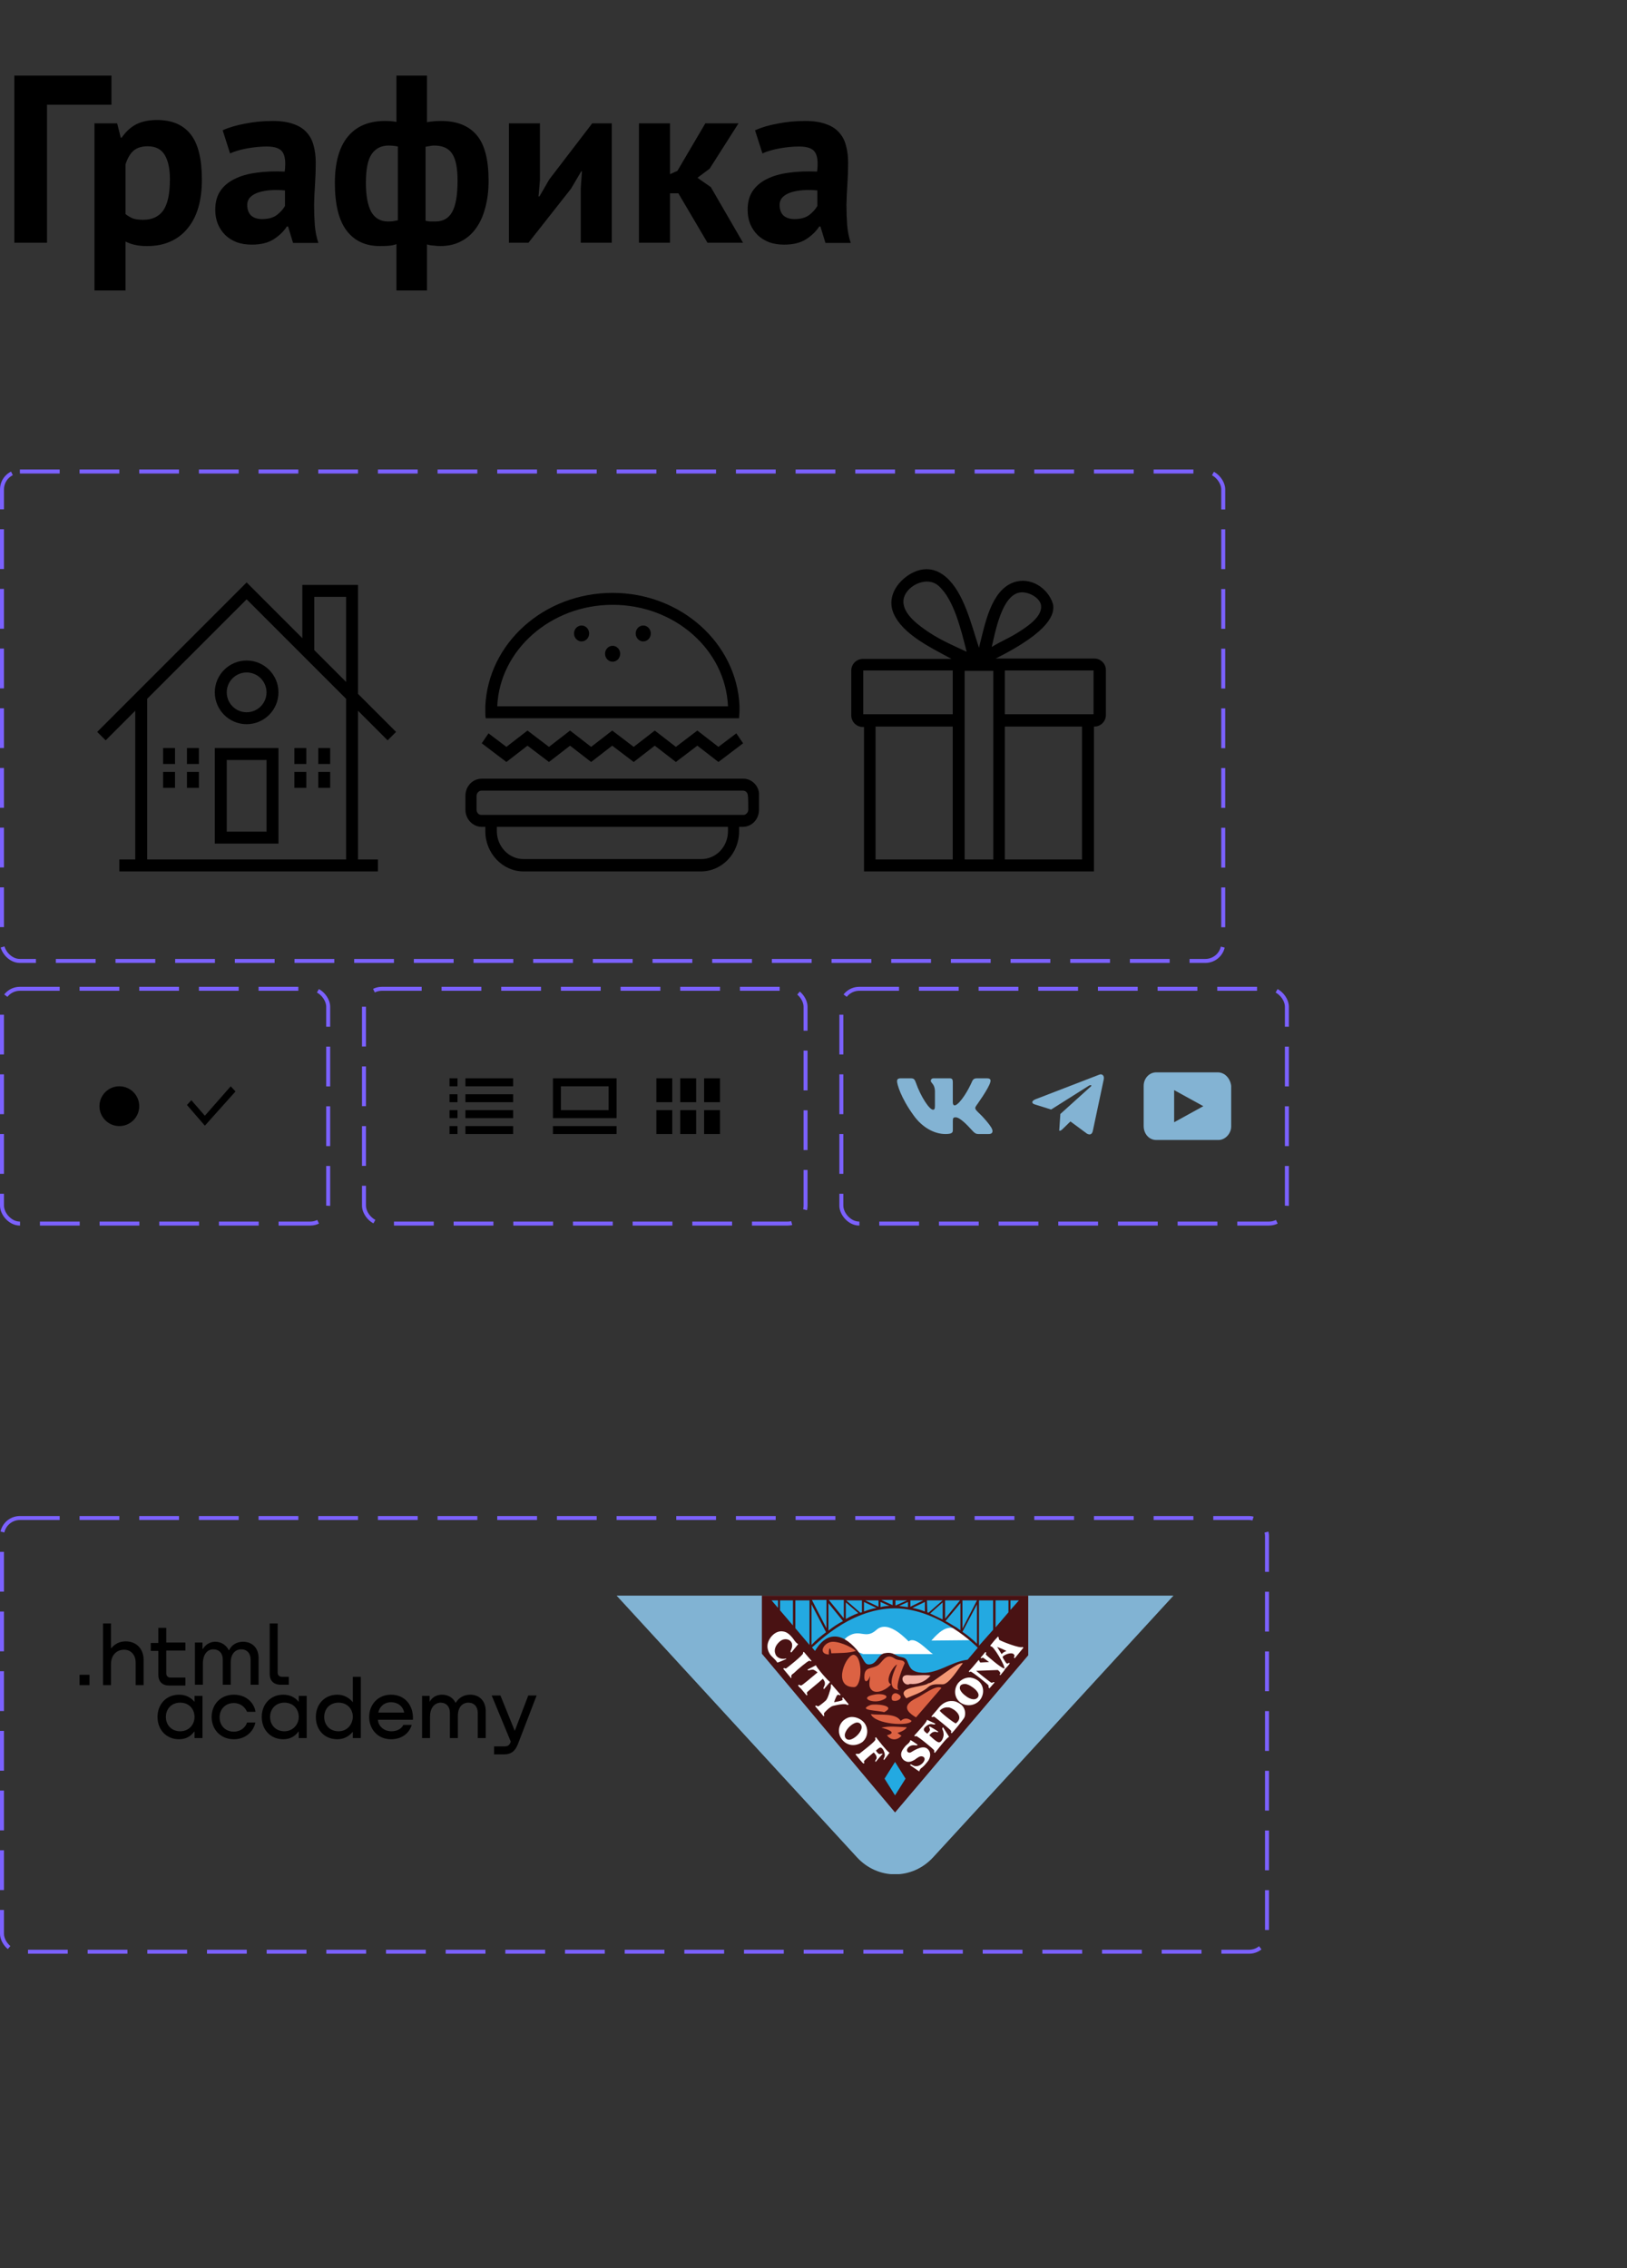 <svg width="409" height="570" viewBox="0 0 409 570" fill="none" xmlns="http://www.w3.org/2000/svg">
<rect x="0" y="0" width="409" height="570" fill="#333333" stroke="none"/>
<g clip-path="url(#clip0_33719_451)">
<path d="M28.02 26.32H11.82V61H3.6V19H28.02V26.32ZM23.752 31H29.452L30.352 34.6H30.592C31.632 33.08 32.852 31.96 34.252 31.24C35.692 30.52 37.432 30.16 39.472 30.16C43.232 30.16 46.052 31.36 47.932 33.76C49.812 36.12 50.752 39.94 50.752 45.22C50.752 47.78 50.452 50.1 49.852 52.18C49.252 54.22 48.352 55.96 47.152 57.4C45.992 58.84 44.552 59.94 42.832 60.7C41.152 61.46 39.212 61.84 37.012 61.84C35.772 61.84 34.752 61.74 33.952 61.54C33.152 61.38 32.352 61.1 31.552 60.7V73H23.752V31ZM37.132 36.76C35.612 36.76 34.412 37.14 33.532 37.9C32.692 38.66 32.032 39.8 31.552 41.32V53.8C32.112 54.24 32.712 54.6 33.352 54.88C34.032 55.12 34.912 55.24 35.992 55.24C38.232 55.24 39.912 54.46 41.032 52.9C42.152 51.3 42.712 48.68 42.712 45.04C42.712 42.4 42.272 40.36 41.392 38.92C40.512 37.48 39.092 36.76 37.132 36.76ZM55.974 32.74C57.574 32.02 59.474 31.46 61.674 31.06C63.874 30.62 66.174 30.4 68.574 30.4C70.654 30.4 72.394 30.66 73.794 31.18C75.194 31.66 76.294 32.36 77.094 33.28C77.934 34.2 78.514 35.3 78.834 36.58C79.194 37.86 79.374 39.3 79.374 40.9C79.374 42.66 79.314 44.44 79.194 46.24C79.074 48 78.994 49.74 78.954 51.46C78.954 53.18 79.014 54.86 79.134 56.5C79.254 58.1 79.554 59.62 80.034 61.06H73.674L72.414 56.92H72.114C71.314 58.16 70.194 59.24 68.754 60.16C67.354 61.04 65.534 61.48 63.294 61.48C61.894 61.48 60.634 61.28 59.514 60.88C58.394 60.44 57.434 59.84 56.634 59.08C55.834 58.28 55.214 57.36 54.774 56.32C54.334 55.24 54.114 54.04 54.114 52.72C54.114 50.88 54.514 49.34 55.314 48.1C56.154 46.82 57.334 45.8 58.854 45.04C60.414 44.24 62.254 43.7 64.374 43.42C66.534 43.1 68.934 43 71.574 43.12C71.854 40.88 71.694 39.28 71.094 38.32C70.494 37.32 69.154 36.82 67.074 36.82C65.514 36.82 63.854 36.98 62.094 37.3C60.374 37.62 58.954 38.04 57.834 38.56L55.974 32.74ZM65.874 55.06C67.434 55.06 68.674 54.72 69.594 54.04C70.514 53.32 71.194 52.56 71.634 51.76V47.86C70.394 47.74 69.194 47.72 68.034 47.8C66.914 47.88 65.914 48.06 65.034 48.34C64.154 48.62 63.454 49.02 62.934 49.54C62.414 50.06 62.154 50.72 62.154 51.52C62.154 52.64 62.474 53.52 63.114 54.16C63.794 54.76 64.714 55.06 65.874 55.06ZM99.66 61.36C98.98 61.6 98.26 61.74 97.5 61.78C96.78 61.82 96.12 61.84 95.52 61.84C91.88 61.84 89.08 60.54 87.12 57.94C85.16 55.34 84.18 51.36 84.18 46C84.18 40.88 85.26 37 87.42 34.36C89.58 31.72 92.7 30.4 96.78 30.4C97.9 30.4 98.86 30.48 99.66 30.64V19H107.34V30.7C108.06 30.58 108.7 30.5 109.26 30.46C109.82 30.42 110.36 30.4 110.88 30.4C114.84 30.4 117.82 31.58 119.82 33.94C121.82 36.26 122.82 40.08 122.82 45.4C122.82 47.92 122.54 50.2 121.98 52.24C121.46 54.24 120.68 55.96 119.64 57.4C118.6 58.84 117.32 59.94 115.8 60.7C114.32 61.46 112.6 61.84 110.64 61.84C110.28 61.84 109.74 61.8 109.02 61.72C108.34 61.68 107.78 61.58 107.34 61.42V73H99.66V61.36ZM109.14 36.58C108.74 36.58 108.38 36.62 108.06 36.7C107.78 36.74 107.42 36.8 106.98 36.88V55.48C107.3 55.56 107.66 55.62 108.06 55.66C108.5 55.66 108.96 55.66 109.44 55.66C111.36 55.66 112.76 54.88 113.64 53.32C114.56 51.72 115.02 49.08 115.02 45.4C115.02 42.28 114.58 40.04 113.7 38.68C112.82 37.28 111.3 36.58 109.14 36.58ZM97.56 55.66C98 55.66 98.4 55.64 98.76 55.6C99.16 55.52 99.58 55.44 100.02 55.36V36.82C99.26 36.66 98.48 36.58 97.68 36.58C95.84 36.58 94.42 37.3 93.42 38.74C92.46 40.14 91.98 42.56 91.98 46C91.98 49.12 92.42 51.52 93.3 53.2C94.22 54.84 95.64 55.66 97.56 55.66ZM145.992 47.32L146.292 43.06H146.112L143.532 47.44L132.852 61H127.932V31H135.732V45.28L135.372 49.36H135.612L138.072 45.1L148.872 31H153.792V61H145.992V47.32ZM170.527 48.58H168.427V61H160.627V31H168.427V43.78L170.287 42.94L177.307 31H185.647L178.387 42.4L175.327 44.68L178.687 47.02L186.787 61H177.847L170.527 48.58ZM189.803 32.74C191.403 32.02 193.303 31.46 195.503 31.06C197.703 30.62 200.003 30.4 202.402 30.4C204.483 30.4 206.223 30.66 207.623 31.18C209.023 31.66 210.123 32.36 210.923 33.28C211.763 34.2 212.343 35.3 212.663 36.58C213.023 37.86 213.203 39.3 213.203 40.9C213.203 42.66 213.143 44.44 213.023 46.24C212.903 48 212.823 49.74 212.783 51.46C212.783 53.18 212.843 54.86 212.963 56.5C213.083 58.1 213.383 59.62 213.863 61.06H207.503L206.243 56.92H205.943C205.143 58.16 204.023 59.24 202.583 60.16C201.183 61.04 199.363 61.48 197.123 61.48C195.723 61.48 194.463 61.28 193.343 60.88C192.223 60.44 191.263 59.84 190.463 59.08C189.663 58.28 189.043 57.36 188.603 56.32C188.163 55.24 187.943 54.04 187.943 52.72C187.943 50.88 188.343 49.34 189.143 48.1C189.983 46.82 191.163 45.8 192.683 45.04C194.243 44.24 196.083 43.7 198.203 43.42C200.363 43.1 202.763 43 205.403 43.12C205.683 40.88 205.523 39.28 204.923 38.32C204.323 37.32 202.983 36.82 200.903 36.82C199.343 36.82 197.683 36.98 195.923 37.3C194.203 37.62 192.783 38.04 191.663 38.56L189.803 32.74ZM199.703 55.06C201.263 55.06 202.503 54.72 203.423 54.04C204.343 53.32 205.023 52.56 205.463 51.76V47.86C204.223 47.74 203.023 47.72 201.863 47.8C200.743 47.88 199.743 48.06 198.863 48.34C197.983 48.62 197.283 49.02 196.763 49.54C196.243 50.06 195.983 50.72 195.983 51.52C195.983 52.64 196.303 53.52 196.943 54.16C197.623 54.76 198.543 55.06 199.703 55.06Z" fill="black"/>
<path d="M115 271H113V273H115V271Z" fill="black"/>
<path d="M129 271H117V273H129V271Z" fill="black"/>
<path d="M115 275H113V277H115V275Z" fill="black"/>
<path d="M129 275H117V277H129V275Z" fill="black"/>
<path d="M115 279H113V281H115V279Z" fill="black"/>
<path d="M129 279H117V281H129V279Z" fill="black"/>
<path d="M115 283H113V285H115V283Z" fill="black"/>
<path d="M129 283H117V285H129V283Z" fill="black"/>
<path d="M155 283H139V285H155V283Z" fill="black"/>
<path d="M153 273V279H141V273H153ZM155 271H139V281H155V271Z" fill="black"/>
<path d="M169 271H165V277H169V271Z" fill="black"/>
<path d="M181 271H177V277H181V271Z" fill="black"/>
<path d="M175 271H171V277H175V271Z" fill="black"/>
<path d="M169 279H165V285H169V279Z" fill="black"/>
<path d="M181 279H177V285H181V279Z" fill="black"/>
<path d="M175 279H171V285H175V279Z" fill="black"/>
<rect x="91.5" y="248.5" width="111" height="59" rx="4.5" stroke="#7B61FF" stroke-dasharray="10 5"/>
<path fill-rule="evenodd" clip-rule="evenodd" d="M248.95 271.948C249.116 271.402 248.95 271 248.155 271H245.53C244.862 271 244.554 271.347 244.387 271.73C244.387 271.73 243.052 274.926 241.161 277.002C240.549 277.604 240.271 277.795 239.937 277.795C239.77 277.795 239.519 277.604 239.519 277.057V271.948C239.519 271.292 239.335 271 238.779 271H234.651C234.234 271 233.983 271.304 233.983 271.593C233.983 272.214 234.929 272.358 235.026 274.106V277.904C235.026 278.737 234.873 278.888 234.539 278.888C233.649 278.888 231.484 275.677 230.199 272.003C229.95 271.288 229.698 271 229.027 271H226.4C225.65 271 225.5 271.347 225.5 271.73C225.5 272.412 226.39 275.8 229.645 280.281C231.815 283.341 234.87 285 237.653 285C239.322 285 239.528 284.632 239.528 283.997V281.684C239.528 280.947 239.686 280.8 240.215 280.8C240.605 280.8 241.272 280.992 242.83 282.467C244.61 284.216 244.903 285 245.905 285H248.53C249.28 285 249.656 284.632 249.44 283.904C249.202 283.18 248.352 282.129 247.225 280.882C246.613 280.172 245.695 279.407 245.416 279.024C245.027 278.533 245.138 278.314 245.416 277.877C245.416 277.877 248.616 273.451 248.949 271.948H248.95Z" fill="#83B3D3"/>
<path d="M276.285 270.099L260.341 276.248C259.253 276.685 259.259 277.292 260.141 277.563L264.235 278.84L273.706 272.864C274.154 272.591 274.563 272.738 274.227 273.036L266.553 279.962H266.551L266.553 279.963L266.271 284.182C266.684 284.182 266.867 283.993 267.099 283.769L269.087 281.835L273.223 284.89C273.986 285.31 274.533 285.094 274.723 284.184L277.438 271.389C277.716 270.275 277.013 269.77 276.285 270.099Z" fill="#83B3D3"/>
<path d="M306.107 269.5H290.674C288.814 269.5 287.5 271.094 287.5 272.9V282.994C287.5 284.906 288.814 286.5 290.674 286.5H306.326C307.968 286.5 309.5 284.906 309.5 283.1V272.9C309.281 271.094 307.968 269.5 306.107 269.5ZM295.162 282.038V273.962L302.495 278L295.162 282.038Z" fill="#83B3D3"/>
<rect x="211.5" y="248.5" width="112" height="59" rx="4.5" stroke="#7B61FF" stroke-dasharray="10 5"/>
<path d="M58 273L51.5 280.4L48.1 276.5L47 277.7L51.5 282.9L59.2 274.3L58 273Z" fill="black"/>
<path d="M25 278C25 275.239 27.239 273 30 273C32.761 273 35 275.239 35 278C35 280.761 32.761 283 30 283C27.239 283 25 280.761 25 278Z" fill="black"/>
<rect x="0.5" y="248.5" width="82" height="59" rx="4.5" stroke="#7B61FF" stroke-dasharray="10 5"/>
<path fill-rule="evenodd" clip-rule="evenodd" d="M62 146.379L24.439 183.939L26.561 186.061L34 178.621V216H30V219H95V216H90V178.621L97.439 186.061L99.561 183.939L90 174.379V147H76V160.379L62 146.379ZM79 163.379L87 171.379V150H79V163.379ZM87 175.621L62 150.621L37 175.621V216H87V175.621ZM54 188V212H70V188H54ZM57 209V191H67V209H57ZM41 188H44V192H41V188ZM50 188H47V192H50V188ZM41 194H44V198H41V194ZM50 194H47V198H50V194ZM74 188H77V192H74V188ZM83 188H80V192H83V188ZM74 194H77V198H74V194ZM83 194H80V198H83V194ZM57 174C57 171.239 59.239 169 62 169C64.761 169 67 171.239 67 174C67 176.761 64.761 179 62 179C59.239 179 57 176.761 57 174ZM62 166C57.582 166 54 169.582 54 174C54 178.418 57.582 182 62 182C66.418 182 70 178.418 70 174C70 169.582 66.418 166 62 166Z" fill="black"/>
<path d="M186.9 195.7H176.3H131.6H121.1C118.8 195.7 117 197.6 117 200V203.5C117 205.9 118.9 207.8 121.1 207.8H122V208.9C122 214.4 126.3 219 131.6 219H176.2C181.5 219 185.8 214.5 185.8 208.9V207.8H186.7C189 207.8 190.8 205.9 190.8 203.5V200C191 197.7 189.1 195.7 186.9 195.7ZM183 208.9C183 212.8 180 215.9 176.3 215.9H131.6C127.9 215.9 124.9 212.7 124.9 208.9V207.8H183V208.9ZM188.1 203.5C188.1 204.2 187.5 204.8 186.9 204.8H185.9H183H125H122H121C120.3 204.8 119.8 204.2 119.8 203.5V200C119.8 199.3 120.4 198.7 121 198.7H124.7H131.6H176.2H183.1H186.8C187.5 198.7 188 199.3 188 200C188.1 200 188.1 203.5 188.1 203.5Z" fill="black"/>
<path d="M132.6 187.4L138 191.5L143.3 187.4L148.6 191.5L153.9 187.4L159.3 191.5L164.6 187.4L169.9 191.5L175.3 187.4L180.6 191.5L186.8 186.8L185.1 184.3L180.6 187.7L175.3 183.6L169.9 187.7L164.6 183.6L159.3 187.7L153.9 183.6L148.6 187.7L143.3 183.6L138 187.7L132.6 183.6L127.3 187.7L122.8 184.3L121.1 186.8L127.3 191.5L132.6 187.4Z" fill="black"/>
<path d="M125 180.5H182.9H185.8C185.8 179.9 185.9 179.3 185.9 178.6C185.9 178.2 185.9 177.8 185.9 177.4C185.2 161.7 171.2 149 154 149C136.7 149 122.7 161.7 122 177.5C122 177.9 122 178.3 122 178.7C122 179.3 122 179.9 122.1 180.5H125ZM154 152C169.6 152 182.4 163.3 183 177.5H125C125.6 163.4 138.4 152 154 152Z" fill="black"/>
<path d="M154 166.3C155.049 166.3 155.9 165.405 155.9 164.3C155.9 163.195 155.049 162.3 154 162.3C152.951 162.3 152.1 163.195 152.1 164.3C152.1 165.405 152.951 166.3 154 166.3Z" fill="black"/>
<path d="M146.2 161.2C147.249 161.2 148.1 160.305 148.1 159.2C148.1 158.095 147.249 157.2 146.2 157.2C145.151 157.2 144.3 158.095 144.3 159.2C144.3 160.305 145.151 161.2 146.2 161.2Z" fill="black"/>
<path d="M161.7 161.2C162.749 161.2 163.6 160.305 163.6 159.2C163.6 158.095 162.749 157.2 161.7 157.2C160.651 157.2 159.8 158.095 159.8 159.2C159.8 160.305 160.651 161.2 161.7 161.2Z" fill="black"/>
<path d="M275.1 165.5H275H250.3C264.1 158.6 265.2 154.2 264.7 151.8C263.5 147.8 259 144.8 254.7 146.4C249.1 148.5 247.6 156.8 246.1 162.8C244.1 156.7 242.3 149 237.9 145.1C236.6 144 234.8 142.8 232.1 143.1C228.1 143.5 222.3 148.5 224.6 154.1C226.9 159.5 234.3 162.9 239.2 165.6H217.2H216.9C215.3 165.6 214 166.9 214 168.5V179.8C214 181.4 215.3 182.7 216.9 182.7H217.2V216V218.4V219H275V218.5V216V182.6H275.1C276.7 182.6 278 181.3 278 179.7V168.4C278 166.8 276.7 165.5 275.1 165.5ZM256.4 148.9C258.5 148.6 261.4 150.2 261.7 152.1C262.1 154.9 258.3 157.4 256.6 158.5C254.1 160.2 251.7 161.1 249.3 162.6C250.2 158.9 251.8 149.6 256.4 148.9ZM233.5 158.9C231.3 157.4 227 154.5 227.1 151.1C227.2 147.5 232.8 144.5 235.9 147.2C239.8 150.6 241.6 158.3 243 163.8C239.8 162.3 236.7 161 233.5 158.9ZM239.5 216H220.1V182.6H239.5V216ZM239.5 179.5H217V168.5H239.5V179.5ZM249.7 179.5V182.5V216H242.5V182.6V179.6V168.6H249.7V179.5ZM272 216H252.6V182.6H272V216ZM274.9 179.5H252.6V168.5H274.9V179.5Z" fill="black"/>
<rect x="0.5" y="118.5" width="307" height="123" rx="4.5" stroke="#7B61FF" stroke-dasharray="10 5"/>
<g clip-path="url(#clip1_33719_451)">
<path fill-rule="evenodd" clip-rule="evenodd" d="M28 414.2C28.8 413.2 30 412.5 31.6 412.5C34.3 412.5 36.2 414.4 36.1 417.4V423.5H34.1V417.8C34.1 416 33 414.6 31.2 414.6C29.2 414.6 27.9 416.1 27.9 418.2V423.5H25.9V408H27.9V414.2H28ZM20 423.5V420.9H22.5V423.5H20ZM46.6 412.8H41.8V409.1H39.8V412.9H37.9V414.9H39.8V420.9C39.8 422.6 40.8 423.6 42.5 423.6H46.6V421.6H42.9C42.2 421.6 41.8 421.2 41.8 420.5V414.8H46.6V412.8ZM57.6 414.7C58.2 413.4 59.5 412.6 61.1 412.6C63.6 412.6 65.1 414.4 65 416.9V423.4H63V417.1C63 415.5 62.1 414.5 60.6 414.5C59.4 414.5 58 415.4 58 417.8V423.4H56V417.1C56 415.5 55.1 414.5 53.6 414.5C52 414.5 51 416 51 418V423.4H49V412.8H50.9V414.4H51C51.6 413.4 52.7 412.6 54.1 412.6C55.7 412.6 56.9 413.5 57.5 414.7H57.6ZM67.8 420.7C67.8 422.4 68.8 423.4 70.6 423.4H72.6V421.4H70.9C70.2 421.4 69.8 421 69.8 420.3V408H67.8V420.7ZM45 425.9C46.7 425.9 48 426.6 48.9 427.7V426.2H50.9V436.8H48.9V435.2H48.8C48 436.3 46.8 437.1 45 437.1C41.9 437.1 39.6 434.8 39.6 431.5C39.6 428.2 41.9 425.9 45 425.9ZM41.7 431.5C41.7 433.5 43.1 435.1 45.3 435.1C47.5 435.1 48.9 433.4 48.9 431.5C48.9 429.5 47.5 427.9 45.3 427.9C43.1 427.9 41.7 429.5 41.7 431.5ZM64.2 430C63.7 427.6 61.6 425.9 58.8 425.9C55.4 425.9 53.2 428.4 53.2 431.5C53.2 434.6 55.4 437.1 58.8 437.1C61.6 437.1 63.7 435.3 64.2 432.9H62.1C61.7 434.2 60.4 435.2 58.8 435.2C56.6 435.2 55.2 433.6 55.2 431.6C55.2 429.6 56.6 428 58.8 428C60.4 428 61.6 429 62.1 430.2H64.2V430ZM71.2 425.9C72.9 425.9 74.2 426.6 75.1 427.7V426.2H77.1V436.8H75.1V435.2H75C74.2 436.3 73 437.1 71.2 437.1C68.1 437.1 65.8 434.8 65.8 431.5C65.8 428.2 68.1 425.9 71.2 425.9ZM67.9 431.5C67.9 433.5 69.3 435.1 71.5 435.1C73.6 435.1 75.1 433.4 75.1 431.5C75.1 429.5 73.7 427.9 71.5 427.9C69.3 427.9 67.9 429.5 67.9 431.5ZM88.7 427.8C87.8 426.7 86.5 425.9 84.8 425.9C81.7 425.9 79.4 428.2 79.4 431.5C79.4 434.8 81.6 437.1 84.8 437.1C86.5 437.1 87.8 436.3 88.6 435.3H88.7V436.8H90.7V421.4H88.7V427.8ZM85.1 435.1C82.9 435.1 81.5 433.5 81.5 431.5C81.5 429.5 82.9 427.9 85.1 427.9C87.3 427.9 88.7 429.5 88.7 431.5C88.6 433.5 87.2 435.1 85.1 435.1ZM92.8 431.5C92.8 428.4 95 425.9 98.3 425.9C101.8 425.9 104 428.6 103.8 432.2H95C95.1 433.8 96.5 435.1 98.4 435.1C99.8 435.1 100.9 434.5 101.4 433.5H103.5C102.8 435.8 100.8 437.1 98.3 437.1C94.9 437.1 92.8 434.5 92.8 431.5ZM101.6 430.4C101.3 428.8 100 427.8 98.3 427.8C96.6 427.8 95.4 428.9 95.1 430.4H101.6ZM118.2 425.9C116.6 425.9 115.3 426.7 114.6 427.9H114.5C113.9 426.7 112.7 425.9 111.1 425.9C109.7 425.9 108.6 426.6 108 427.7V426.2H106.1V436.8H108.1V431.4C108.1 429.4 109.1 428 110.7 427.9C112.2 427.9 113.1 428.9 113.1 430.5V436.8H115.1V431.2C115.1 428.8 116.5 427.9 117.7 427.9C119.2 427.9 120.1 428.9 120.1 430.5V436.8H122.1V430.3C122.2 427.7 120.7 425.9 118.2 425.9ZM125.8 426.1L129.4 435L132.8 426.1H134.9L130.2 438.3C129.5 440.1 128.5 440.9 126.7 440.9H124.2V438.9H126.7C127.7 438.9 128.1 438.6 128.4 437.7L123.6 426.1H125.8Z" fill="black"/>
</g>
<g clip-path="url(#clip2_33719_451)">
<path d="M295 401H155L215.362 466.7C220.638 472.5 229.362 472.5 234.638 466.7L295 401Z" fill="#81B3D3"/>
<path d="M192.232 401.5L224.797 439.4L257.261 401.7L192.232 401.5Z" fill="#23A9E1"/>
<path d="M216.986 415.7H234.536C233.217 414.9 230.073 411.1 228.449 412.5C228.348 412.6 223.478 406.8 220.333 409.6C217.594 412.1 216.275 409.3 213.232 411.2C209.58 413.6 215.261 414.9 216.986 415.7ZM244.073 412.2L234.131 412.3C238.087 407.8 239.812 408.3 244.073 412.2Z" fill="white"/>
<path d="M254.014 404.6V402.2H256.145L254.014 404.6ZM204.101 414C204.203 414.1 206.536 411.6 210.29 409.1C213.739 406.8 219.014 404.2 224.899 404.2C230.783 404.2 236.159 406.9 239.609 409.2C243.362 411.6 245.696 414 245.797 414.1L243.261 417.1C238.696 417.7 235.449 421 230.986 420.3C228.754 419.9 228.652 418.7 228.043 417.4C227.536 416.4 226.725 416.6 225.71 416.2C224.797 415.8 224.188 415.1 222.261 415.5C220.638 415.9 220.435 418.4 218.304 418.3C217.188 418.2 217.087 416.7 215.464 414.7C211.304 409.8 207.511 410.41 204.873 414.91L204.101 414ZM195.58 402.2V404.1L193.957 402.2H195.58ZM250.261 402.2H253.507V405.2L250.261 409V402.2ZM246.101 413.6V402.2H249.652V409.6L246.101 413.6ZM245.594 403.2V413.1C244.478 412 243.261 411 241.942 410.1L245.594 403.2ZM241.435 402.9V409.7C240.928 409.4 240.522 409 239.913 408.7C239.203 408.3 238.493 407.8 237.681 407.4L241.435 402.9ZM236.971 402.7V407C235.957 406.5 234.841 406 233.826 405.5L236.971 402.7ZM237.58 402.2H241.333L237.58 406.8V402.2ZM241.942 402.2H245.594L241.942 409.3V402.2ZM233.014 402.2H236.971L233.42 405.3C233.319 405.3 233.217 405.2 233.116 405.2L233.014 402.2ZM232.507 402.6V405C231.493 404.6 230.478 404.3 229.362 404.1L232.507 402.6ZM228.246 402.6V403.9C227.536 403.8 226.826 403.7 226.014 403.6L228.246 402.6ZM221.348 402.6L223.58 403.6C222.768 403.6 222.058 403.7 221.348 403.9V402.6ZM217.188 402.6L220.333 404.1C219.217 404.3 218.203 404.6 217.188 405V402.6ZM220.841 403.8L217.493 402.2H220.841V403.8ZM224.391 403.4L221.551 402.1H224.391V403.4ZM225.101 402.2H228.043L225.101 403.5V402.2ZM228.855 402.2H232.101L228.855 403.8V402.2ZM216.275 405.3L212.725 402.2H216.681V405.2L216.275 405.3ZM212.623 402.7L215.768 405.4C214.652 405.8 213.638 406.3 212.623 406.9V402.7ZM208.261 402.9L211.913 407.4C210.594 408.1 209.377 408.9 208.261 409.8V402.9ZM204 403.2L207.652 410.2C206.333 411.2 205.116 412.2 204 413.4V403.2ZM207.754 409.2L204.101 402.1H207.754V409.2ZM212.116 406.7L208.362 402.1H212.116V406.7ZM199.333 408.5L196.087 404.7V402.2H199.333V408.5ZM199.942 402.2H203.493V413.4L199.942 409.2V402.2ZM191.522 401V415.6L225 455.5L258.478 416V401H191.522Z" fill="#491213"/>
<path d="M222.362 447L225 442.8L227.638 447L225 451.2L222.362 447Z" fill="#23A9E1"/>
<path d="M230.275 431.6C226.826 429.6 227.638 428.1 230.478 426.7C232 426 235.348 423.3 236.667 424.2L230.275 431.6ZM227.942 434.1C225.913 434 223.58 433.7 221.551 434.2C222.768 434.5 225.812 435.4 222.971 436.1C223.985 437.5 225.609 437.4 226.623 436.2C226.217 436 225.913 435.7 225.609 435.5C226.725 435.2 227.739 434.6 227.942 434.1ZM229.159 432.5C228.246 431.7 227.232 431.7 226.42 432.5C225.203 430.4 220.942 431.1 218.913 430.8C220.029 433.4 228.652 433.9 229.159 432.5ZM222.261 430.3C220.638 429.8 215.362 429.9 218.812 428.5C219.927 428.1 225.609 428.6 222.261 430.3ZM224.29 427.3C223.783 426.2 224.696 424.9 226.014 425.9C227.232 426.7 225.406 427.9 224.29 427.3ZM221.348 427.4C219.014 428.1 215.971 426.6 219.725 425.9C222.058 425.4 224.493 426.4 221.348 427.4C221.449 427.4 221.246 427.4 221.348 427.4ZM218.71 421.2C218.203 422.8 217.188 423.1 217.29 421.2C217.391 418.9 218.913 419.5 220.536 418.6C221.855 417.9 222.565 415.2 224.898 416.8C225.913 417.5 227.13 416.9 227.435 418C227.435 417.9 224.493 424.7 226.116 424.7C222.869 424.7 224.29 420.9 225.507 418.3C224.29 418.9 222.362 422.6 223.985 423.3C223.174 424.4 220.536 425.9 219.217 424.8C218.101 423.8 218.71 422.5 218.71 421.2ZM214.652 424C208.971 424 212.826 415.4 214.754 415.9C216.985 416.6 216.681 424.1 214.652 424ZM208.362 415.8C205.725 415.7 206.841 413.2 208.667 412.7C210.391 412.2 213.942 413.8 215.159 414.9C213.333 415.5 211 415.4 208.971 415.5C208.768 413.5 208.261 414.2 208.362 415.8Z" fill="#DC6243"/>
<path d="M227.841 426.8C224.899 423.8 232.203 424.1 233.42 423C234.232 423.3 240.522 417.6 242.044 418C240.928 419.3 238.594 423.3 236.971 423.3C235.652 423.3 234.334 423.1 233.319 424C231.797 425.4 229.362 426.1 227.841 426.8Z" fill="#F49774"/>
<path d="M228.754 423.2C227.131 424.1 225.609 420.7 228.449 421C230.275 421.2 232.203 420.8 233.928 421.1C232.609 422.6 230.783 423.4 228.754 423.2Z" fill="#F4B1A4"/>
<path d="M206.841 421.9C207.145 422.3 207.449 422.7 207.348 423.3C207.348 423.7 206.739 424.3 207.145 424.5L208.667 422.7C208.261 422.6 205.116 418.9 205.116 418.5L202.986 419.6C203.087 420 203.797 419.6 204.203 419.6C204.71 419.6 205.116 420 205.522 420.3C204.406 421.2 201.667 423.6 201.362 423.6C201.261 423.6 200.652 423.2 200.652 423.6C200.652 423.8 201.261 424.3 201.362 424.4L202.783 426.1C203.188 425.9 202.681 425.6 202.884 425.3C202.986 425.1 206.13 422.6 206.841 421.9ZM203.391 417.4C203.696 417.3 203.797 417.7 204 417.4L202.377 415.5C202.174 415.2 201.87 414.9 201.87 415.5C201.971 415.9 197.812 419.2 197.609 419.3C197.304 419.4 197.101 419 196.899 419.4C197.406 420 197.812 420.5 198.319 421.1C198.522 421.3 198.623 421.5 198.826 421.7C199.029 421.9 198.928 421.3 198.928 421.3C198.826 421 199.232 420.7 199.536 420.5C200.551 419.5 203.087 417.4 203.391 417.4ZM197.609 416.8C196.493 417.1 195.174 416.7 194.87 415.5C194.464 414.3 195.275 413.1 196.188 412.4C197.101 411.7 198.522 411.8 199.029 412.9C199.232 413.4 199.13 414 198.928 414.5C198.826 414.8 198.522 415.1 198.928 415.3C199.536 414.6 200.044 413.9 200.652 413.2C199.942 412.8 199.638 412.1 199.13 411.5C198.522 410.8 197.812 410.1 196.797 410C194.87 409.7 193.145 411.7 192.942 413.4C192.841 414.3 193.145 415.2 193.754 416C194.261 416.6 194.971 417.1 195.377 417.8C195.58 417.9 197.203 417.1 197.507 417C197.71 417 197.609 416.9 197.609 416.8C197.609 416.8 197.101 417 197.609 416.8ZM223.478 440.4C222.768 439.9 220.841 437.4 220.435 436.9L220.232 436.6L220.029 436.7C219.928 436.8 220.13 437.1 220.029 437.3C219.522 438.1 216.275 440.5 216.073 440.7C215.667 440.9 215.261 440.6 215.058 440.9C215.565 441.5 216.884 443.2 217.087 443.2C217.391 443.2 217.188 442.7 217.188 442.6C217.29 442.4 218.913 441 219.522 440.5C219.725 440.3 219.928 440.8 220.13 441C220.333 441.3 220.435 441.7 220.333 442C220.232 442.2 219.826 442.6 220.13 442.8C220.536 442.3 221.652 441 221.855 440.8C222.058 440.6 221.449 440.8 221.551 440.7C221.348 440.8 221.044 440.9 220.841 440.7C220.739 440.7 220.13 440 220.232 439.9C220.536 439.7 220.841 439.3 221.246 439.2C221.855 439.1 222.261 440.2 222.362 440.6C222.464 441 222.464 441.4 222.261 441.7C222.159 442 221.957 442.2 222.261 442.3L223.681 440.4C223.681 440.5 223.58 440.5 223.478 440.4C223.58 440.5 223.377 440.4 223.478 440.4ZM214.145 431.5C213.435 431.5 212.725 431.8 212.116 432.3C210.696 433.5 210.493 435.6 211.609 437.1C212.928 438.8 215.058 439 216.783 437.8C218.203 436.6 218.406 434.5 217.29 433C216.478 432 215.261 431.5 214.145 431.5ZM215.362 432.9C216.275 432.8 216.884 433.7 216.478 434.7C216.073 435.7 215.058 436.7 214.044 437.1C212.826 437.6 212.015 436.6 212.522 435.4C212.928 434.4 213.942 433.4 214.957 433C215.058 433 215.159 432.9 215.362 432.9ZM212.522 428.3C212.826 428.3 213.13 428.7 213.333 428.3L211.913 426.6C211.507 426.8 211.913 427 211.812 427.2C211.609 427.5 210.087 427.7 209.681 427.8C209.783 427.4 210.29 426.1 210.493 426C210.899 425.7 211.101 426.3 211.304 425.9L209.478 423.8C209.275 423.6 209.073 423.1 208.87 423.4C208.87 423.4 208.87 424.4 208.768 424.5C208.667 424.7 208.159 426.9 207.551 427.4C207.246 427.7 206.029 428.7 205.725 428.8C205.42 428.9 205.217 428.4 204.913 428.8L206.536 430.7C206.638 430.8 206.942 431.3 207.044 431.3C207.348 431.4 207.044 430.7 207.145 430.6C207.246 430.3 208.768 428.8 209.478 428.7C210.391 428.5 211.507 428.2 212.522 428.3C212.725 428.3 212.319 428.3 212.522 428.3ZM237.073 435C237.174 435.4 237.275 435.9 237.174 436.3C237.073 436.9 236.565 438.2 235.754 437.8C234.942 437.4 234.333 436.7 233.623 436.1C234.13 435.5 234.638 435 235.551 435.3C235.754 435.4 235.957 435.3 235.754 435.1C235.449 434.9 233.725 433.8 233.623 433.9C233.42 434.1 233.928 434.5 233.725 434.9C233.623 435.2 233.319 435.4 233.116 435.7C232.609 435.3 231.899 434.9 232.406 434.2C232.812 433.8 233.217 433.4 233.826 433.3C234.232 433.2 235.044 433.6 235.145 433.2C234.435 432.9 233.725 432.5 233.015 432.2C233.116 432.7 230.783 435.1 230.275 435.7C230.174 435.8 229.87 436.1 229.87 436.2C229.87 436.5 230.275 436.3 230.275 436.3C230.58 436.2 234.739 439.6 234.841 439.9C234.942 440.1 234.739 440.3 234.841 440.4C234.841 440.4 234.942 440.5 235.044 440.5C235.348 440.2 237.986 436.6 238.594 436.5C238.087 435.7 237.58 434.9 237.073 434.1C236.667 434.3 236.971 434.8 237.073 435ZM233.015 439.4C231.696 438.5 229.362 440.2 228.957 440.4C228.246 440.7 227.739 440 228.145 439.4C228.449 438.9 229.058 438.6 229.667 438.6C229.87 438.6 230.58 438.7 230.58 438.6C230.681 438.5 230.681 438.5 230.58 438.4C229.971 438 229.464 437.6 228.855 437.3C228.754 438 227.942 438.4 227.536 438.9C227.029 439.5 226.522 440.2 226.522 440.9C226.522 441.6 226.928 442.3 227.638 442.6C228.348 443 229.159 442.7 229.87 442.3C230.275 442 230.681 441.7 231.087 441.5C231.696 441.2 232.609 441.5 232.406 442.3C232.203 443 231.493 443.6 230.783 443.8C230.377 443.9 229.971 443.9 229.565 443.7C229.261 443.6 228.957 443.2 228.754 443.6L231.087 445.2C231.188 444.7 231.391 444.5 231.797 444.2C232.304 443.8 232.71 443.3 233.116 442.8C233.928 441.9 234.232 440.3 233.015 439.4ZM250.87 411.3C250.87 411.4 250.87 411.4 250.87 411.3L249.957 412.3L249.145 413.3C248.942 413.5 248.841 413.6 249.145 413.8C249.652 413.5 252.696 418.6 252.493 419.3C251.986 419.5 247.928 416 247.826 415.8C247.826 415.7 248.029 415.1 247.725 415.2C247.623 415.2 247.217 415.8 247.116 415.9L246.507 416.6C246.71 416.9 246.812 416.6 247.116 416.6C247.319 416.7 248.333 417.5 248.638 417.7C248.13 417.7 246.913 417.8 246.71 417.8C246.101 417.9 246.406 417.4 246 417.2L244.478 419L243.565 420C243.565 420 243.565 420 243.565 420.1C243.768 420.3 243.667 420.2 243.971 420.1C244.275 420 248.333 423.3 248.435 423.5C248.638 423.8 248.333 424.1 248.739 424.3L249.957 422.9C250.058 422.8 250.058 422.8 249.957 422.8C249.652 422.6 249.652 422.9 249.246 422.9C248.942 422.8 246.304 420.7 245.391 419.9L250.768 419.7C250.971 419.7 251.478 420.3 251.478 420.5C251.377 420.7 251.174 420.9 251.478 421C251.783 420.6 252.087 420.3 252.391 419.9L252.493 419.7C252.594 419.7 252.594 419.6 252.594 419.5L252.696 419.4C253 419.1 253.913 418.1 253.812 418C253.507 417.7 253.406 418.3 253 418C252.797 417.8 252.188 416.8 252.087 416.6C251.884 416.3 252.493 416 252.696 415.9C253.203 415.6 254.826 415.1 255.029 416.1C255.029 416.3 254.826 416.5 254.928 416.6C254.928 416.6 255.029 416.8 255.13 416.7L257.261 414.1C257.159 414 257.159 414 257.058 413.9C256.551 414.4 251.478 412.4 251.174 412.1C251.073 411.9 251.073 411.3 250.87 411.3ZM250.667 413.9C251.478 414.2 252.188 414.5 253 414.9C252.797 415 252.594 415.1 252.391 415.2C252.188 415.3 251.986 415.5 251.783 415.7L250.667 413.9ZM243.971 421.6C242.855 421.5 241.739 422 240.928 422.9C239.71 424.4 239.812 426.6 241.333 427.8C242.855 429 245.087 428.7 246.304 427.3C247.522 425.8 247.42 423.6 245.899 422.4C245.391 422 244.681 421.7 243.971 421.6ZM242.551 423.2C243.159 423.2 243.87 423.6 244.275 423.9C245.087 424.4 246.507 425.6 245.797 426.6C245.797 426.5 245.899 426.5 245.696 426.7C244.884 427.5 243.464 426.8 242.754 426.2C242.044 425.7 240.725 424.5 241.536 423.5C241.841 423.3 242.145 423.2 242.551 423.2ZM239.406 427.5C238.188 427.4 236.971 428 236.058 429.1C235.449 429.9 234.739 430.6 234.13 431.4C234.333 431.7 234.638 431.3 234.942 431.5C235.246 431.7 239.101 434.8 239.101 435C239.203 435.3 238.899 435.4 239.203 435.6C239.304 435.7 242.145 432.2 242.449 431.6C242.855 430.5 242.551 429.2 241.638 428.4C241.739 428.5 241.841 428.5 241.638 428.4C240.826 427.8 240.116 427.5 239.406 427.5ZM238.29 429.1C238.391 429.1 238.493 429.1 238.594 429.1C240.015 429.5 242.044 431.2 240.725 432.7C240.522 432.9 240.725 432.7 240.319 433.1C240.116 433.3 236.058 430.1 236.261 429.9C236.667 429.4 237.58 429 238.29 429.1Z" fill="white"/>
</g>
<rect x="0.5" y="381.5" width="318" height="109" rx="4.5" stroke="#7B61FF" stroke-dasharray="10 5"/>
</g>
<defs>
<clipPath id="clip0_33719_451">
<rect width="409" height="570" fill="white"/>
</clipPath>
<clipPath id="clip1_33719_451">
<rect width="114.9" height="32.9" fill="white" transform="translate(20 408)"/>
</clipPath>
<clipPath id="clip2_33719_451">
<rect width="140" height="70" fill="white" transform="translate(155 401)"/>
</clipPath>
</defs>
</svg>
